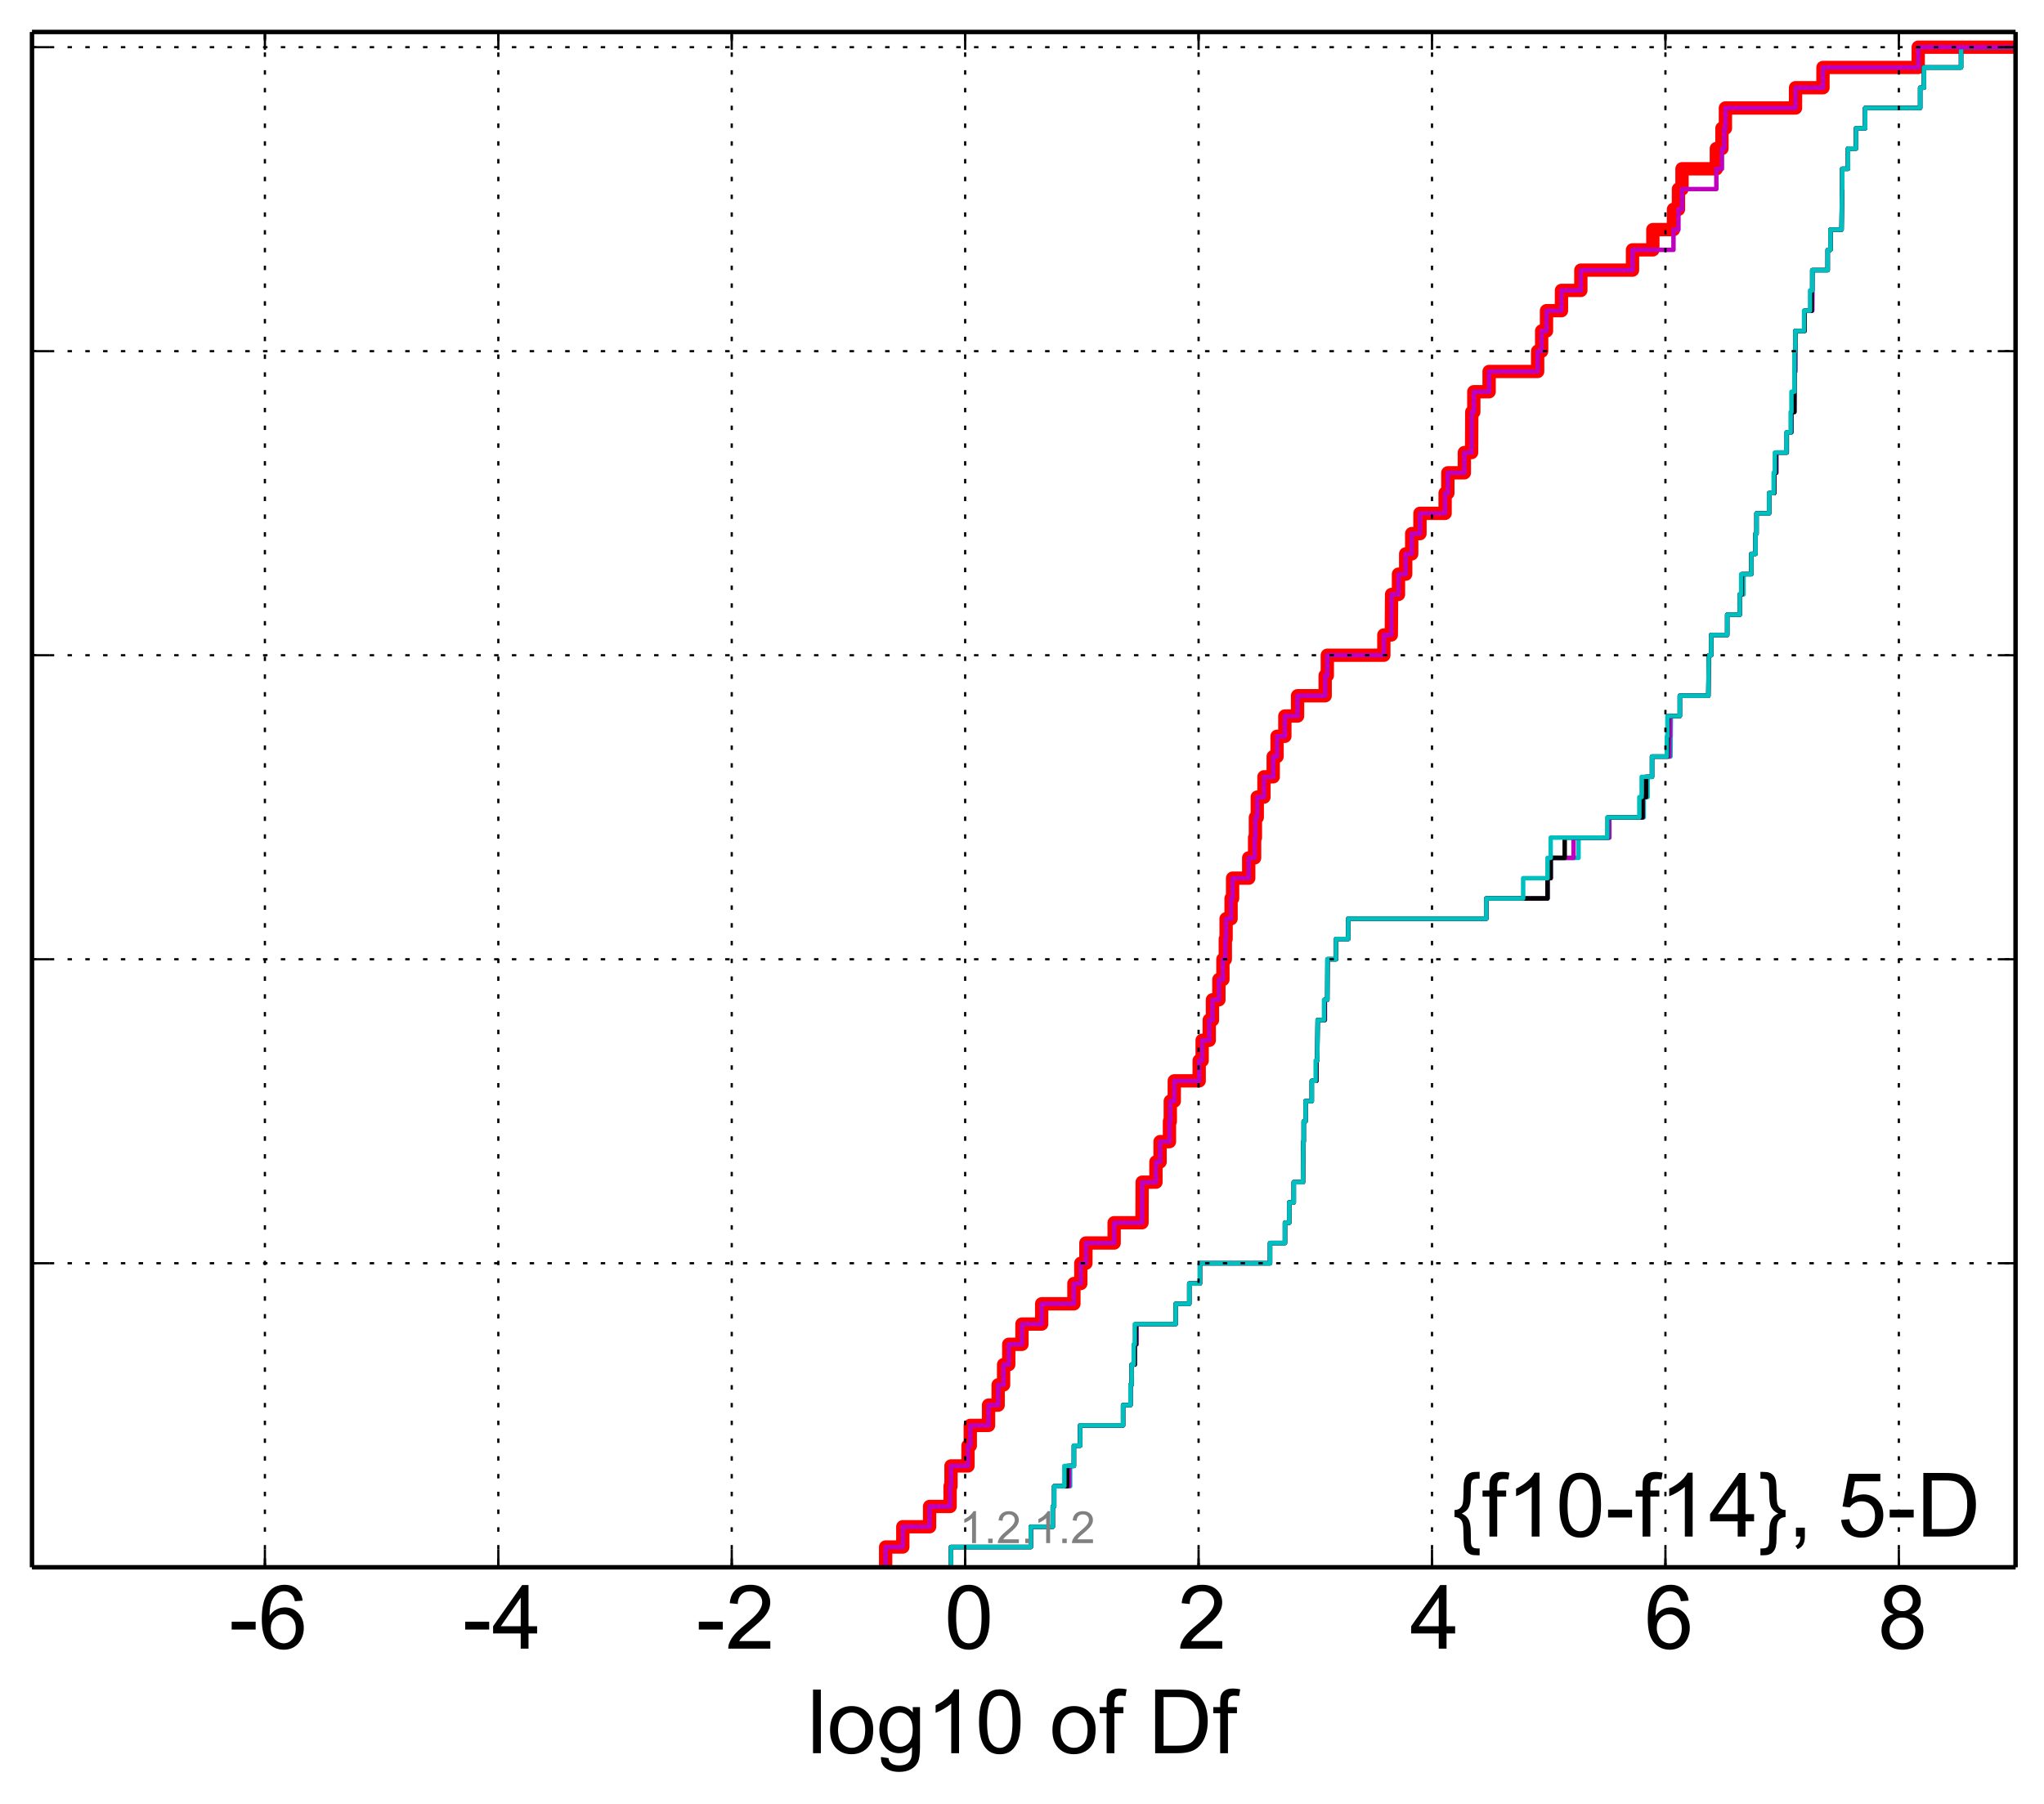 <?xml version="1.0" encoding="utf-8" standalone="no"?>
<!DOCTYPE svg PUBLIC "-//W3C//DTD SVG 1.1//EN"
  "http://www.w3.org/Graphics/SVG/1.1/DTD/svg11.dtd">
<!-- Created with matplotlib (http://matplotlib.org/) -->
<svg height="406pt" version="1.1" viewBox="0 0 460 406" width="460pt" xmlns="http://www.w3.org/2000/svg" xmlns:xlink="http://www.w3.org/1999/xlink">
 <defs>
  <style type="text/css">
*{stroke-linecap:butt;stroke-linejoin:round;}
  </style>
 </defs>
 <g id="figure_1">
  <g id="patch_1">
   <path d="
M0 406.059
L460.8 406.059
L460.8 0
L0 0
z
" style="fill:#ffffff;"/>
  </g>
  <g id="axes_1">
   <g id="patch_2">
    <path d="
M7.2 352.8
L453.6 352.8
L453.6 7.2
L7.2 7.2
z
" style="fill:#ffffff;"/>
   </g>
   <g id="line2d_1">
    <path clip-path="url(#p5bee155178)" d="
M199.311 352.8
L199.311 348.238
L203.177 348.238
L203.177 343.675
L209.205 343.675
L209.205 339.113
L213.819 339.113
L213.819 334.55
L214.023 334.55
L214.023 329.988
L217.845 329.988
L217.845 325.426
L218.362 325.426
L218.362 320.863
L222.47 320.863
L222.47 316.301
L224.633 316.301
L224.633 311.739
L225.859 311.739
L225.859 307.176
L227.018 307.176
L227.018 302.614
L229.99 302.614
L229.99 298.051
L234.428 298.051
L234.428 293.489
L241.682 293.489
L241.682 288.927
L243.233 288.927
L243.233 284.364
L244.383 284.364
L244.383 279.802
L250.737 279.802
L250.737 275.24
L257.009 275.24
L257.043 266.115
L260.144 266.115
L260.144 261.552
L261.074 261.552
L261.074 256.99
L263.187 256.99
L263.187 252.428
L263.373 252.428
L263.373 247.865
L264.271 247.865
L264.271 243.303
L269.875 243.303
L269.875 238.741
L270.542 238.741
L270.542 234.178
L272.138 234.178
L272.138 229.616
L272.862 229.616
L272.862 225.053
L274.312 225.053
L274.312 220.491
L275.215 220.491
L275.215 215.929
L275.757 215.929
L275.757 211.366
L275.932 211.366
L275.932 206.804
L277.05 206.804
L277.05 202.242
L277.393 202.242
L277.393 197.679
L281.021 197.679
L281.021 193.117
L282.347 193.117
L282.347 188.554
L282.528 188.554
L282.528 183.992
L282.946 183.992
L282.946 179.43
L284.452 179.43
L284.452 174.867
L286.532 174.867
L286.532 170.305
L287.402 170.305
L287.402 165.743
L289.155 165.743
L289.155 161.18
L292.015 161.18
L292.015 156.618
L298.227 156.618
L298.227 152.055
L298.71 152.055
L298.71 147.493
L311.432 147.493
L311.432 142.931
L313.113 142.931
L313.172 133.806
L314.727 133.806
L314.727 129.244
L316.348 129.244
L316.348 124.681
L317.703 124.681
L317.703 120.119
L319.563 120.119
L319.563 115.556
L325.221 115.556
L325.221 110.994
L325.837 110.994
L325.837 106.432
L329.55 106.432
L329.55 101.869
L331.181 101.869
L331.223 92.745
L331.678 92.745
L331.678 88.182
L335.121 88.182
L335.121 83.62
L346.046 83.62
L346.046 79.057
L346.949 79.057
L346.949 74.495
L348.039 74.495
L348.039 69.933
L351.406 69.933
L351.406 65.37
L355.768 65.37
L355.768 60.808
L367.397 60.808
L367.397 56.245
L371.973 56.245
L371.973 51.683
L376.615 51.683
L376.615 47.121
L377.734 47.121
L377.734 42.558
L378.534 42.558
L378.534 37.996
L386.265 37.996
L386.265 33.434
L387.521 33.434
L387.521 28.871
L388.304 28.871
L388.304 24.309
L404.081 24.309
L404.081 19.747
L410.259 19.747
L410.259 15.184
L431.695 15.184
L431.695 10.622
L431.695 10.622
L453.6 10.622
L453.6 10.622" style="fill:none;stroke:#ff0000;stroke-linecap:square;stroke-width:3.0;"/>
   </g>
   <g id="line2d_2">
    <path clip-path="url(#p5bee155178)" d="
M214.023 352.8
L214.023 348.238
L231.981 348.238
L231.981 343.675
L236.926 343.675
L236.926 339.113
L237.243 339.113
L237.243 334.55
L240.84 334.55
L240.84 329.988
L241.682 329.988
L241.682 325.426
L243.09 325.426
L243.09 320.863
L252.749 320.863
L252.749 316.301
L254.416 316.301
L254.416 311.739
L254.676 311.739
L254.676 307.176
L255.374 307.176
L255.374 302.614
L255.797 302.614
L255.797 298.051
L264.589 298.051
L264.589 293.489
L267.648 293.489
L267.648 288.927
L270.045 288.927
L270.045 284.364
L285.822 284.364
L285.822 279.802
L289.177 279.802
L289.177 275.24
L290.14 275.24
L290.14 270.677
L291.159 270.677
L291.159 266.115
L293.24 266.115
L293.306 256.99
L293.4 256.99
L293.4 252.428
L293.814 252.428
L293.814 247.865
L295.214 247.865
L295.214 243.303
L296.247 243.303
L296.247 238.741
L296.448 238.741
L296.543 229.616
L298.158 229.616
L298.158 225.053
L298.71 225.053
L298.759 215.929
L300.689 215.929
L300.689 211.366
L303.415 211.366
L303.415 206.804
L334.487 206.804
L334.487 202.242
L348.263 202.242
L348.263 197.679
L348.98 197.679
L348.98 193.117
L355.251 193.117
L355.251 188.554
L362.189 188.554
L362.189 183.992
L369.926 183.992
L369.926 179.43
L370.798 179.43
L370.798 174.867
L371.785 174.867
L371.785 170.305
L375.949 170.305
L376.043 161.18
L378.043 161.18
L378.043 156.618
L384.465 156.618
L384.561 147.493
L385.103 147.493
L385.103 142.931
L388.707 142.931
L388.707 138.368
L391.537 138.368
L391.537 133.806
L392.378 133.806
L392.378 129.244
L394.136 129.244
L394.136 124.681
L395.082 124.681
L395.082 120.119
L395.312 120.119
L395.312 115.556
L398.14 115.556
L398.14 110.994
L399.274 110.994
L399.274 106.432
L399.761 106.432
L399.761 101.869
L402.128 101.869
L402.128 97.307
L403.203 97.307
L403.203 92.745
L403.816 92.745
L403.831 83.62
L404.038 83.62
L404.134 74.495
L406.119 74.495
L406.119 69.933
L407.838 69.933
L407.919 60.808
L411.322 60.808
L411.322 56.245
L411.947 56.245
L411.947 51.683
L414.445 51.683
L414.545 42.558
L414.604 42.558
L414.604 37.996
L415.888 37.996
L415.888 33.434
L417.701 33.434
L417.701 28.871
L419.752 28.871
L419.752 24.309
L432.131 24.309
L432.131 19.747
L432.989 19.747
L432.989 15.184
L441.332 15.184
L441.332 10.622
L441.332 10.622
L453.6 10.622
L453.6 10.622" style="fill:none;stroke:#00bfbf;stroke-linecap:square;"/>
   </g>
   <g id="line2d_3">
    <path clip-path="url(#p5bee155178)" d="
M214.023 352.8
L214.023 348.238
L231.981 348.238
L231.981 343.675
L236.926 343.675
L236.926 339.113
L237.243 339.113
L237.243 334.55
L240.623 334.55
L240.623 329.988
L241.682 329.988
L241.682 325.426
L243.09 325.426
L243.09 320.863
L252.749 320.863
L252.749 316.301
L254.416 316.301
L254.416 311.739
L254.676 311.739
L254.676 307.176
L255.374 307.176
L255.374 302.614
L255.77 302.614
L255.77 298.051
L264.589 298.051
L264.589 293.489
L267.648 293.489
L267.648 288.927
L270.045 288.927
L270.045 284.364
L285.822 284.364
L285.822 279.802
L289.177 279.802
L289.177 275.24
L290.14 275.24
L290.14 270.677
L291.159 270.677
L291.159 266.115
L293.24 266.115
L293.306 256.99
L293.4 256.99
L293.4 252.428
L293.814 252.428
L293.814 247.865
L295.214 247.865
L295.214 243.303
L296.247 243.303
L296.247 238.741
L296.448 238.741
L296.543 229.616
L298.158 229.616
L298.158 225.053
L298.71 225.053
L298.759 215.929
L300.689 215.929
L300.689 211.366
L303.415 211.366
L303.415 206.804
L334.487 206.804
L334.487 202.242
L348.263 202.242
L348.263 197.679
L348.98 197.679
L348.98 193.117
L354.127 193.117
L354.127 188.554
L362.169 188.554
L362.169 183.992
L369.726 183.992
L369.726 179.43
L370.42 179.43
L370.42 174.867
L371.785 174.867
L371.785 170.305
L375.701 170.305
L375.701 165.743
L375.851 165.743
L375.851 161.18
L378.043 161.18
L378.043 156.618
L384.465 156.618
L384.561 147.493
L385.103 147.493
L385.103 142.931
L388.707 142.931
L388.707 138.368
L391.537 138.368
L391.537 133.806
L391.986 133.806
L391.986 129.244
L394.136 129.244
L394.136 124.681
L395.082 124.681
L395.082 120.119
L395.312 120.119
L395.312 115.556
L398.14 115.556
L398.14 110.994
L399.274 110.994
L399.274 106.432
L399.761 106.432
L399.761 101.869
L402.104 101.869
L402.104 97.307
L403.093 97.307
L403.093 92.745
L403.816 92.745
L403.831 83.62
L404.033 83.62
L404.038 74.495
L406.119 74.495
L406.119 69.933
L407.838 69.933
L407.87 60.808
L411.322 60.808
L411.322 56.245
L411.947 56.245
L411.947 51.683
L414.445 51.683
L414.545 42.558
L414.604 42.558
L414.604 37.996
L415.888 37.996
L415.888 33.434
L417.701 33.434
L417.701 28.871
L419.752 28.871
L419.752 24.309
L432.131 24.309
L432.131 19.747
L432.989 19.747
L432.989 15.184
L441.332 15.184
L441.332 10.622
L441.332 10.622
L453.6 10.622
L453.6 10.622" style="fill:none;stroke:#bf00bf;stroke-linecap:square;"/>
   </g>
   <g id="line2d_4">
    <path clip-path="url(#p5bee155178)" d="
M214.023 352.8
L214.023 348.238
L231.981 348.238
L231.981 343.675
L236.926 343.675
L236.926 339.113
L237.243 339.113
L237.243 334.55
L240.196 334.55
L240.196 329.988
L241.682 329.988
L241.682 325.426
L243.09 325.426
L243.09 320.863
L252.749 320.863
L252.749 316.301
L254.416 316.301
L254.416 311.739
L254.676 311.739
L254.676 307.176
L255.374 307.176
L255.374 302.614
L255.638 302.614
L255.638 298.051
L264.589 298.051
L264.589 293.489
L267.648 293.489
L267.648 288.927
L270.045 288.927
L270.045 284.364
L285.822 284.364
L285.822 279.802
L289.177 279.802
L289.177 275.24
L290.14 275.24
L290.14 270.677
L291.159 270.677
L291.159 266.115
L293.24 266.115
L293.306 256.99
L293.4 256.99
L293.4 252.428
L293.814 252.428
L293.814 247.865
L295.214 247.865
L295.214 243.303
L296.245 243.303
L296.245 238.741
L296.448 238.741
L296.543 229.616
L298.078 229.616
L298.078 225.053
L298.71 225.053
L298.759 215.929
L300.685 215.929
L300.685 211.366
L303.415 211.366
L303.415 206.804
L334.487 206.804
L334.487 202.242
L348.263 202.242
L348.263 197.679
L348.98 197.679
L348.98 193.117
L352.134 193.117
L352.134 188.554
L361.802 188.554
L361.802 183.992
L369.65 183.992
L369.65 179.43
L370.42 179.43
L370.42 174.867
L371.785 174.867
L371.785 170.305
L375.246 170.305
L375.354 161.18
L378.043 161.18
L378.043 156.618
L384.465 156.618
L384.561 147.493
L385.103 147.493
L385.103 142.931
L388.707 142.931
L388.707 138.368
L391.537 138.368
L391.537 133.806
L391.986 133.806
L391.986 129.244
L394.136 129.244
L394.136 124.681
L395.082 124.681
L395.082 120.119
L395.312 120.119
L395.312 115.556
L398.14 115.556
L398.14 110.994
L399.274 110.994
L399.274 106.432
L399.65 106.432
L399.65 101.869
L402.101 101.869
L402.101 97.307
L403.093 97.307
L403.093 92.745
L403.816 92.745
L403.875 79.057
L404.038 79.057
L404.038 74.495
L406.119 74.495
L406.119 69.933
L407.678 69.933
L407.678 65.37
L407.838 65.37
L407.838 60.808
L411.322 60.808
L411.322 56.245
L411.947 56.245
L411.947 51.683
L414.445 51.683
L414.545 42.558
L414.604 42.558
L414.604 37.996
L415.888 37.996
L415.888 33.434
L417.701 33.434
L417.701 28.871
L419.752 28.871
L419.752 24.309
L432.131 24.309
L432.131 19.747
L432.989 19.747
L432.989 15.184
L441.332 15.184
L441.332 10.622
L441.332 10.622
L453.6 10.622
L453.6 10.622" style="fill:none;stroke:#000000;stroke-linecap:square;"/>
   </g>
   <g id="line2d_5">
    <path clip-path="url(#p5bee155178)" d="
M214.023 352.8
L214.023 348.238
L231.981 348.238
L231.981 343.675
L236.926 343.675
L236.926 339.113
L237.243 339.113
L237.243 334.55
L239.534 334.55
L239.534 329.988
L241.682 329.988
L241.682 325.426
L243.09 325.426
L243.09 320.863
L252.749 320.863
L252.749 316.301
L254.416 316.301
L254.416 311.739
L254.676 311.739
L254.676 307.176
L255.131 307.176
L255.131 302.614
L255.374 302.614
L255.374 298.051
L264.589 298.051
L264.589 293.489
L267.648 293.489
L267.648 288.927
L270.045 288.927
L270.045 284.364
L285.822 284.364
L285.822 279.802
L289.177 279.802
L289.177 275.24
L290.14 275.24
L290.14 270.677
L291.159 270.677
L291.159 266.115
L293.24 266.115
L293.306 256.99
L293.4 256.99
L293.4 252.428
L293.814 252.428
L293.814 247.865
L295.214 247.865
L295.214 243.303
L296.087 243.303
L296.087 238.741
L296.448 238.741
L296.543 229.616
L297.964 229.616
L297.964 225.053
L298.71 225.053
L298.714 215.929
L300.655 215.929
L300.655 211.366
L303.415 211.366
L303.415 206.804
L334.487 206.804
L334.487 202.242
L342.788 202.242
L342.788 197.679
L348.263 197.679
L348.263 193.117
L348.98 193.117
L348.98 188.554
L361.739 188.554
L361.739 183.992
L368.929 183.992
L368.929 179.43
L369.454 179.43
L369.454 174.867
L371.785 174.867
L371.785 170.305
L375.118 170.305
L375.118 165.743
L375.246 165.743
L375.246 161.18
L378.043 161.18
L378.043 156.618
L384.465 156.618
L384.561 147.493
L385.103 147.493
L385.103 142.931
L388.707 142.931
L388.707 138.368
L391.537 138.368
L391.537 133.806
L391.841 133.806
L391.841 129.244
L394.136 129.244
L394.136 124.681
L395.082 124.681
L395.082 120.119
L395.312 120.119
L395.312 115.556
L398.14 115.556
L398.14 110.994
L399.154 110.994
L399.154 106.432
L399.42 106.432
L399.42 101.869
L402.05 101.869
L402.05 97.307
L402.984 97.307
L402.984 92.745
L403.161 92.745
L403.161 88.182
L403.816 88.182
L403.831 79.057
L404.038 79.057
L404.038 74.495
L405.999 74.495
L405.999 69.933
L407.35 69.933
L407.35 65.37
L407.838 65.37
L407.838 60.808
L411.322 60.808
L411.322 56.245
L411.947 56.245
L411.947 51.683
L414.445 51.683
L414.545 42.558
L414.604 42.558
L414.604 37.996
L415.888 37.996
L415.888 33.434
L417.701 33.434
L417.701 28.871
L419.752 28.871
L419.752 24.309
L432.131 24.309
L432.131 19.747
L432.989 19.747
L432.989 15.184
L441.332 15.184
L441.332 10.622
L441.332 10.622
L453.6 10.622
L453.6 10.622" style="fill:none;stroke:#00bfbf;stroke-linecap:square;"/>
   </g>
   <g id="line2d_6">
    <path clip-path="url(#p5bee155178)" d="
M199.311 352.8
L199.311 348.238
L203.177 348.238
L203.177 343.675
L209.205 343.675
L209.205 339.113
L213.819 339.113
L213.819 334.55
L214.023 334.55
L214.023 329.988
L217.845 329.988
L217.845 325.426
L218.362 325.426
L218.362 320.863
L222.47 320.863
L222.47 316.301
L224.633 316.301
L224.633 311.739
L225.859 311.739
L225.859 307.176
L227.018 307.176
L227.018 302.614
L229.99 302.614
L229.99 298.051
L234.428 298.051
L234.428 293.489
L241.682 293.489
L241.682 288.927
L243.233 288.927
L243.233 284.364
L244.383 284.364
L244.383 279.802
L250.737 279.802
L250.737 275.24
L257.009 275.24
L257.043 266.115
L260.144 266.115
L260.144 261.552
L261.074 261.552
L261.074 256.99
L263.187 256.99
L263.187 252.428
L263.373 252.428
L263.373 247.865
L264.271 247.865
L264.271 243.303
L269.875 243.303
L269.875 238.741
L270.542 238.741
L270.542 234.178
L272.138 234.178
L272.138 229.616
L272.862 229.616
L272.862 225.053
L274.312 225.053
L274.312 220.491
L275.215 220.491
L275.215 215.929
L275.757 215.929
L275.757 211.366
L275.932 211.366
L275.932 206.804
L277.05 206.804
L277.05 202.242
L277.393 202.242
L277.393 197.679
L281.021 197.679
L281.021 193.117
L282.347 193.117
L282.347 188.554
L282.528 188.554
L282.528 183.992
L282.946 183.992
L282.946 179.43
L284.452 179.43
L284.452 174.867
L286.532 174.867
L286.532 170.305
L287.402 170.305
L287.402 165.743
L289.155 165.743
L289.155 161.18
L292.015 161.18
L292.015 156.618
L298.227 156.618
L298.227 152.055
L298.71 152.055
L298.71 147.493
L311.432 147.493
L311.432 142.931
L313.113 142.931
L313.172 133.806
L314.727 133.806
L314.727 129.244
L316.348 129.244
L316.348 124.681
L317.703 124.681
L317.703 120.119
L319.563 120.119
L319.563 115.556
L325.221 115.556
L325.221 110.994
L325.837 110.994
L325.837 106.432
L329.55 106.432
L329.55 101.869
L331.181 101.869
L331.223 92.745
L331.678 92.745
L331.678 88.182
L335.121 88.182
L335.121 83.62
L346.046 83.62
L346.046 79.057
L346.949 79.057
L346.949 74.495
L348.039 74.495
L348.039 69.933
L351.406 69.933
L351.406 65.37
L355.768 65.37
L355.768 60.808
L367.397 60.808
L367.397 56.245
L376.615 56.245
L376.615 51.683
L377.734 51.683
L377.734 47.121
L378.534 47.121
L378.534 42.558
L386.265 42.558
L386.265 37.996
L387.521 37.996
L387.521 33.434
L388.037 33.434
L388.037 28.871
L388.304 28.871
L388.304 24.309
L404.081 24.309
L404.081 19.747
L410.259 19.747
L410.259 15.184
L431.695 15.184
L431.695 10.622
L431.695 10.622
L453.6 10.622
L453.6 10.622" style="fill:none;stroke:#bf00bf;stroke-linecap:square;"/>
   </g>
   <g id="matplotlib.axis_1">
    <g id="xtick_1"/>
    <g id="xtick_2">
     <g id="line2d_7">
      <path clip-path="url(#p5bee155178)" d="
M59.617 352.8
L59.617 7.2" style="fill:none;stroke:#000000;stroke-dasharray:1,3;stroke-dashoffset:0.0;stroke-width:0.5;"/>
     </g>
     <g id="line2d_8">
      <defs>
       <path d="
M0 0
L0 -4" id="m93b0483c22" style="stroke:#000000;stroke-width:0.5;"/>
      </defs>
      <g>
       <use style="stroke:#000000;stroke-width:0.5;" x="59.617" xlink:href="#m93b0483c22" y="352.8"/>
      </g>
     </g>
     <g id="line2d_9">
      <defs>
       <path d="
M0 0
L0 4" id="m741efc42ff" style="stroke:#000000;stroke-width:0.5;"/>
      </defs>
      <g>
       <use style="stroke:#000000;stroke-width:0.5;" x="59.617" xlink:href="#m741efc42ff" y="7.2"/>
      </g>
     </g>
     <g id="text_1">
      <!-- -6 -->
      <defs>
       <path d="
M3.172 21.484
L3.172 30.328
L30.172 30.328
L30.172 21.484
z
" id="ArialMT-2d"/>
       <path d="
M49.75 54.047
L41.016 53.375
Q39.844 58.547 37.703 60.891
Q34.125 64.656 28.906 64.656
Q24.703 64.656 21.531 62.312
Q17.391 59.281 14.984 53.469
Q12.594 47.656 12.5 36.922
Q15.672 41.75 20.266 44.094
Q24.859 46.438 29.891 46.438
Q38.672 46.438 44.844 39.969
Q51.031 33.5 51.031 23.25
Q51.031 16.5 48.125 10.719
Q45.219 4.938 40.141 1.859
Q35.062 -1.219 28.609 -1.219
Q17.625 -1.219 10.688 6.859
Q3.766 14.938 3.766 33.5
Q3.766 54.25 11.422 63.672
Q18.109 71.875 29.438 71.875
Q37.891 71.875 43.281 67.141
Q48.688 62.406 49.75 54.047
M13.875 23.188
Q13.875 18.656 15.797 14.5
Q17.719 10.359 21.188 8.172
Q24.656 6 28.469 6
Q34.031 6 38.031 10.484
Q42.047 14.984 42.047 22.703
Q42.047 30.125 38.078 34.391
Q34.125 38.672 28.125 38.672
Q22.172 38.672 18.016 34.391
Q13.875 30.125 13.875 23.188" id="ArialMT-36"/>
      </defs>
      <g transform="translate(51.502 371.116)scale(0.2 -0.2)">
       <use xlink:href="#ArialMT-2d"/>
       <use x="33.301" xlink:href="#ArialMT-36"/>
      </g>
     </g>
    </g>
    <g id="xtick_3">
     <g id="line2d_10">
      <path clip-path="url(#p5bee155178)" d="
M112.148 352.8
L112.148 7.2" style="fill:none;stroke:#000000;stroke-dasharray:1,3;stroke-dashoffset:0.0;stroke-width:0.5;"/>
     </g>
     <g id="line2d_11">
      <g>
       <use style="stroke:#000000;stroke-width:0.5;" x="112.148" xlink:href="#m93b0483c22" y="352.8"/>
      </g>
     </g>
     <g id="line2d_12">
      <g>
       <use style="stroke:#000000;stroke-width:0.5;" x="112.148" xlink:href="#m741efc42ff" y="7.2"/>
      </g>
     </g>
     <g id="text_2">
      <!-- -4 -->
      <defs>
       <path d="
M32.328 0
L32.328 17.141
L1.266 17.141
L1.266 25.203
L33.938 71.578
L41.109 71.578
L41.109 25.203
L50.781 25.203
L50.781 17.141
L41.109 17.141
L41.109 0
z

M32.328 25.203
L32.328 57.469
L9.906 25.203
z
" id="ArialMT-34"/>
      </defs>
      <g transform="translate(104.058 371.116)scale(0.2 -0.2)">
       <use xlink:href="#ArialMT-2d"/>
       <use x="33.301" xlink:href="#ArialMT-34"/>
      </g>
     </g>
    </g>
    <g id="xtick_4">
     <g id="line2d_13">
      <path clip-path="url(#p5bee155178)" d="
M164.679 352.8
L164.679 7.2" style="fill:none;stroke:#000000;stroke-dasharray:1,3;stroke-dashoffset:0.0;stroke-width:0.5;"/>
     </g>
     <g id="line2d_14">
      <g>
       <use style="stroke:#000000;stroke-width:0.5;" x="164.679" xlink:href="#m93b0483c22" y="352.8"/>
      </g>
     </g>
     <g id="line2d_15">
      <g>
       <use style="stroke:#000000;stroke-width:0.5;" x="164.679" xlink:href="#m741efc42ff" y="7.2"/>
      </g>
     </g>
     <g id="text_3">
      <!-- -2 -->
      <defs>
       <path d="
M50.344 8.453
L50.344 0
L3.031 0
Q2.938 3.172 4.047 6.109
Q5.859 10.938 9.828 15.625
Q13.812 20.312 21.344 26.469
Q33.016 36.031 37.109 41.625
Q41.219 47.219 41.219 52.203
Q41.219 57.422 37.469 61
Q33.734 64.594 27.734 64.594
Q21.391 64.594 17.578 60.781
Q13.766 56.984 13.719 50.25
L4.688 51.172
Q5.609 61.281 11.656 66.578
Q17.719 71.875 27.938 71.875
Q38.234 71.875 44.234 66.156
Q50.25 60.453 50.25 52
Q50.25 47.703 48.484 43.547
Q46.734 39.406 42.656 34.812
Q38.578 30.219 29.109 22.219
Q21.188 15.578 18.938 13.203
Q16.703 10.844 15.234 8.453
z
" id="ArialMT-32"/>
      </defs>
      <g transform="translate(156.633 371.116)scale(0.2 -0.2)">
       <use xlink:href="#ArialMT-2d"/>
       <use x="33.301" xlink:href="#ArialMT-32"/>
      </g>
     </g>
    </g>
    <g id="xtick_5">
     <g id="line2d_16">
      <path clip-path="url(#p5bee155178)" d="
M217.21 352.8
L217.21 7.2" style="fill:none;stroke:#000000;stroke-dasharray:1,3;stroke-dashoffset:0.0;stroke-width:0.5;"/>
     </g>
     <g id="line2d_17">
      <g>
       <use style="stroke:#000000;stroke-width:0.5;" x="217.21" xlink:href="#m93b0483c22" y="352.8"/>
      </g>
     </g>
     <g id="line2d_18">
      <g>
       <use style="stroke:#000000;stroke-width:0.5;" x="217.21" xlink:href="#m741efc42ff" y="7.2"/>
      </g>
     </g>
     <g id="text_4">
      <!-- 0 -->
      <defs>
       <path d="
M4.156 35.297
Q4.156 48 6.766 55.734
Q9.375 63.484 14.516 67.672
Q19.672 71.875 27.484 71.875
Q33.25 71.875 37.594 69.547
Q41.938 67.234 44.766 62.859
Q47.609 58.5 49.219 52.219
Q50.828 45.953 50.828 35.297
Q50.828 22.703 48.234 14.969
Q45.656 7.234 40.5 3
Q35.359 -1.219 27.484 -1.219
Q17.141 -1.219 11.234 6.203
Q4.156 15.141 4.156 35.297
M13.188 35.297
Q13.188 17.672 17.312 11.828
Q21.438 6 27.484 6
Q33.547 6 37.672 11.859
Q41.797 17.719 41.797 35.297
Q41.797 52.984 37.672 58.781
Q33.547 64.594 27.391 64.594
Q21.344 64.594 17.719 59.469
Q13.188 52.938 13.188 35.297" id="ArialMT-30"/>
      </defs>
      <g transform="translate(212.543 371.116)scale(0.2 -0.2)">
       <use xlink:href="#ArialMT-30"/>
      </g>
     </g>
    </g>
    <g id="xtick_6">
     <g id="line2d_19">
      <path clip-path="url(#p5bee155178)" d="
M269.741 352.8
L269.741 7.2" style="fill:none;stroke:#000000;stroke-dasharray:1,3;stroke-dashoffset:0.0;stroke-width:0.5;"/>
     </g>
     <g id="line2d_20">
      <g>
       <use style="stroke:#000000;stroke-width:0.5;" x="269.741" xlink:href="#m93b0483c22" y="352.8"/>
      </g>
     </g>
     <g id="line2d_21">
      <g>
       <use style="stroke:#000000;stroke-width:0.5;" x="269.741" xlink:href="#m741efc42ff" y="7.2"/>
      </g>
     </g>
     <g id="text_5">
      <!-- 2 -->
      <g transform="translate(265.001 371.116)scale(0.2 -0.2)">
       <use xlink:href="#ArialMT-32"/>
      </g>
     </g>
    </g>
    <g id="xtick_7">
     <g id="line2d_22">
      <path clip-path="url(#p5bee155178)" d="
M322.272 352.8
L322.272 7.2" style="fill:none;stroke:#000000;stroke-dasharray:1,3;stroke-dashoffset:0.0;stroke-width:0.5;"/>
     </g>
     <g id="line2d_23">
      <g>
       <use style="stroke:#000000;stroke-width:0.5;" x="322.272" xlink:href="#m93b0483c22" y="352.8"/>
      </g>
     </g>
     <g id="line2d_24">
      <g>
       <use style="stroke:#000000;stroke-width:0.5;" x="322.272" xlink:href="#m741efc42ff" y="7.2"/>
      </g>
     </g>
     <g id="text_6">
      <!-- 4 -->
      <g transform="translate(317.321 371.116)scale(0.2 -0.2)">
       <use xlink:href="#ArialMT-34"/>
      </g>
     </g>
    </g>
    <g id="xtick_8">
     <g id="line2d_25">
      <path clip-path="url(#p5bee155178)" d="
M374.803 352.8
L374.803 7.2" style="fill:none;stroke:#000000;stroke-dasharray:1,3;stroke-dashoffset:0.0;stroke-width:0.5;"/>
     </g>
     <g id="line2d_26">
      <g>
       <use style="stroke:#000000;stroke-width:0.5;" x="374.803" xlink:href="#m93b0483c22" y="352.8"/>
      </g>
     </g>
     <g id="line2d_27">
      <g>
       <use style="stroke:#000000;stroke-width:0.5;" x="374.803" xlink:href="#m741efc42ff" y="7.2"/>
      </g>
     </g>
     <g id="text_7">
      <!-- 6 -->
      <g transform="translate(370.077 371.116)scale(0.2 -0.2)">
       <use xlink:href="#ArialMT-36"/>
      </g>
     </g>
    </g>
    <g id="xtick_9">
     <g id="line2d_28">
      <path clip-path="url(#p5bee155178)" d="
M427.334 352.8
L427.334 7.2" style="fill:none;stroke:#000000;stroke-dasharray:1,3;stroke-dashoffset:0.0;stroke-width:0.5;"/>
     </g>
     <g id="line2d_29">
      <g>
       <use style="stroke:#000000;stroke-width:0.5;" x="427.334" xlink:href="#m93b0483c22" y="352.8"/>
      </g>
     </g>
     <g id="line2d_30">
      <g>
       <use style="stroke:#000000;stroke-width:0.5;" x="427.334" xlink:href="#m741efc42ff" y="7.2"/>
      </g>
     </g>
     <g id="text_8">
      <!-- 8 -->
      <defs>
       <path d="
M17.672 38.812
Q12.203 40.828 9.562 44.531
Q6.938 48.25 6.938 53.422
Q6.938 61.234 12.547 66.547
Q18.172 71.875 27.484 71.875
Q36.859 71.875 42.578 66.422
Q48.297 60.984 48.297 53.172
Q48.297 48.188 45.672 44.5
Q43.062 40.828 37.75 38.812
Q44.344 36.672 47.781 31.875
Q51.219 27.094 51.219 20.453
Q51.219 11.281 44.719 5.031
Q38.234 -1.219 27.641 -1.219
Q17.047 -1.219 10.547 5.047
Q4.047 11.328 4.047 20.703
Q4.047 27.688 7.594 32.391
Q11.141 37.109 17.672 38.812
M15.922 53.719
Q15.922 48.641 19.188 45.406
Q22.469 42.188 27.688 42.188
Q32.766 42.188 36.016 45.375
Q39.266 48.578 39.266 53.219
Q39.266 58.062 35.906 61.359
Q32.562 64.656 27.594 64.656
Q22.562 64.656 19.234 61.422
Q15.922 58.203 15.922 53.719
M13.094 20.656
Q13.094 16.891 14.875 13.375
Q16.656 9.859 20.172 7.922
Q23.688 6 27.734 6
Q34.031 6 38.125 10.047
Q42.234 14.109 42.234 20.359
Q42.234 26.703 38.016 30.859
Q33.797 35.016 27.438 35.016
Q21.234 35.016 17.156 30.906
Q13.094 26.812 13.094 20.656" id="ArialMT-38"/>
      </defs>
      <g transform="translate(422.617 371.116)scale(0.2 -0.2)">
       <use xlink:href="#ArialMT-38"/>
      </g>
     </g>
    </g>
    <g id="xtick_10"/>
    <g id="xtick_11">
     <g id="line2d_31">
      <defs>
       <path d="
M0 0
L0 -2" id="m177f7580d0" style="stroke:#000000;stroke-width:0.5;"/>
      </defs>
      <g>
       <use style="stroke:#000000;stroke-width:0.5;" x="59.617" xlink:href="#m177f7580d0" y="352.8"/>
      </g>
     </g>
     <g id="line2d_32">
      <defs>
       <path d="
M0 0
L0 2" id="m5284c7e2a0" style="stroke:#000000;stroke-width:0.5;"/>
      </defs>
      <g>
       <use style="stroke:#000000;stroke-width:0.5;" x="59.617" xlink:href="#m5284c7e2a0" y="7.2"/>
      </g>
     </g>
    </g>
    <g id="xtick_12">
     <g id="line2d_33">
      <g>
       <use style="stroke:#000000;stroke-width:0.5;" x="112.148" xlink:href="#m177f7580d0" y="352.8"/>
      </g>
     </g>
     <g id="line2d_34">
      <g>
       <use style="stroke:#000000;stroke-width:0.5;" x="112.148" xlink:href="#m5284c7e2a0" y="7.2"/>
      </g>
     </g>
    </g>
    <g id="xtick_13">
     <g id="line2d_35">
      <g>
       <use style="stroke:#000000;stroke-width:0.5;" x="164.679" xlink:href="#m177f7580d0" y="352.8"/>
      </g>
     </g>
     <g id="line2d_36">
      <g>
       <use style="stroke:#000000;stroke-width:0.5;" x="164.679" xlink:href="#m5284c7e2a0" y="7.2"/>
      </g>
     </g>
    </g>
    <g id="xtick_14">
     <g id="line2d_37">
      <g>
       <use style="stroke:#000000;stroke-width:0.5;" x="217.21" xlink:href="#m177f7580d0" y="352.8"/>
      </g>
     </g>
     <g id="line2d_38">
      <g>
       <use style="stroke:#000000;stroke-width:0.5;" x="217.21" xlink:href="#m5284c7e2a0" y="7.2"/>
      </g>
     </g>
    </g>
    <g id="xtick_15">
     <g id="line2d_39">
      <g>
       <use style="stroke:#000000;stroke-width:0.5;" x="269.741" xlink:href="#m177f7580d0" y="352.8"/>
      </g>
     </g>
     <g id="line2d_40">
      <g>
       <use style="stroke:#000000;stroke-width:0.5;" x="269.741" xlink:href="#m5284c7e2a0" y="7.2"/>
      </g>
     </g>
    </g>
    <g id="xtick_16">
     <g id="line2d_41">
      <g>
       <use style="stroke:#000000;stroke-width:0.5;" x="322.272" xlink:href="#m177f7580d0" y="352.8"/>
      </g>
     </g>
     <g id="line2d_42">
      <g>
       <use style="stroke:#000000;stroke-width:0.5;" x="322.272" xlink:href="#m5284c7e2a0" y="7.2"/>
      </g>
     </g>
    </g>
    <g id="xtick_17">
     <g id="line2d_43">
      <g>
       <use style="stroke:#000000;stroke-width:0.5;" x="374.803" xlink:href="#m177f7580d0" y="352.8"/>
      </g>
     </g>
     <g id="line2d_44">
      <g>
       <use style="stroke:#000000;stroke-width:0.5;" x="374.803" xlink:href="#m5284c7e2a0" y="7.2"/>
      </g>
     </g>
    </g>
    <g id="xtick_18">
     <g id="line2d_45">
      <g>
       <use style="stroke:#000000;stroke-width:0.5;" x="427.334" xlink:href="#m177f7580d0" y="352.8"/>
      </g>
     </g>
     <g id="line2d_46">
      <g>
       <use style="stroke:#000000;stroke-width:0.5;" x="427.334" xlink:href="#m5284c7e2a0" y="7.2"/>
      </g>
     </g>
    </g>
    <g id="text_9">
     <!-- log10 of Df -->
     <defs>
      <path d="
M4.984 -4.297
L13.531 -5.562
Q14.062 -9.516 16.5 -11.328
Q19.781 -13.766 25.438 -13.766
Q31.547 -13.766 34.859 -11.328
Q38.188 -8.891 39.359 -4.5
Q40.047 -1.812 39.984 6.781
Q34.234 0 25.641 0
Q14.938 0 9.078 7.719
Q3.219 15.438 3.219 26.219
Q3.219 33.641 5.906 39.906
Q8.594 46.188 13.688 49.609
Q18.797 53.031 25.688 53.031
Q34.859 53.031 40.828 45.609
L40.828 51.859
L48.922 51.859
L48.922 7.031
Q48.922 -5.078 46.453 -10.125
Q44 -15.188 38.641 -18.109
Q33.297 -21.047 25.484 -21.047
Q16.219 -21.047 10.5 -16.875
Q4.781 -12.703 4.984 -4.297
M12.25 26.859
Q12.25 16.656 16.297 11.969
Q20.359 7.281 26.469 7.281
Q32.516 7.281 36.609 11.938
Q40.719 16.609 40.719 26.562
Q40.719 36.078 36.5 40.906
Q32.281 45.75 26.312 45.75
Q20.453 45.75 16.344 40.984
Q12.25 36.234 12.25 26.859" id="ArialMT-67"/>
      <path d="
M8.688 0
L8.688 45.016
L0.922 45.016
L0.922 51.859
L8.688 51.859
L8.688 57.375
Q8.688 62.594 9.625 65.141
Q10.891 68.562 14.078 70.672
Q17.281 72.797 23.047 72.797
Q26.766 72.797 31.25 71.922
L29.938 64.266
Q27.203 64.75 24.75 64.75
Q20.75 64.75 19.094 63.031
Q17.438 61.328 17.438 56.641
L17.438 51.859
L27.547 51.859
L27.547 45.016
L17.438 45.016
L17.438 0
z
" id="ArialMT-66"/>
      <path d="
M7.719 0
L7.719 71.578
L32.375 71.578
Q40.719 71.578 45.125 70.562
Q51.266 69.141 55.609 65.438
Q61.281 60.641 64.078 53.188
Q66.891 45.75 66.891 36.188
Q66.891 28.031 64.984 21.734
Q63.094 15.438 60.109 11.297
Q57.125 7.172 53.578 4.797
Q50.047 2.438 45.047 1.219
Q40.047 0 33.547 0
z

M17.188 8.453
L32.469 8.453
Q39.547 8.453 43.578 9.766
Q47.609 11.078 50 13.484
Q53.375 16.844 55.25 22.531
Q57.125 28.219 57.125 36.328
Q57.125 47.562 53.438 53.594
Q49.75 59.625 44.484 61.672
Q40.672 63.141 32.234 63.141
L17.188 63.141
z
" id="ArialMT-44"/>
      <path d="
M6.391 0
L6.391 71.578
L15.188 71.578
L15.188 0
z
" id="ArialMT-6c"/>
      <path d="
M3.328 25.922
Q3.328 40.328 11.328 47.266
Q18.016 53.031 27.641 53.031
Q38.328 53.031 45.109 46.016
Q51.906 39.016 51.906 26.656
Q51.906 16.656 48.906 10.906
Q45.906 5.172 40.156 2
Q34.422 -1.172 27.641 -1.172
Q16.75 -1.172 10.031 5.812
Q3.328 12.797 3.328 25.922
M12.359 25.922
Q12.359 15.969 16.703 11.016
Q21.047 6.062 27.641 6.062
Q34.188 6.062 38.531 11.031
Q42.875 16.016 42.875 26.219
Q42.875 35.844 38.5 40.797
Q34.125 45.75 27.641 45.75
Q21.047 45.75 16.703 40.812
Q12.359 35.891 12.359 25.922" id="ArialMT-6f"/>
      <path d="
M37.25 0
L28.469 0
L28.469 56
Q25.297 52.984 20.141 49.953
Q14.984 46.922 10.891 45.406
L10.891 53.906
Q18.266 57.375 23.781 62.297
Q29.297 67.234 31.594 71.875
L37.25 71.875
z
" id="ArialMT-31"/>
      <path id="ArialMT-20"/>
     </defs>
     <g transform="translate(181.692 394.65)scale(0.2 -0.2)">
      <use xlink:href="#ArialMT-6c"/>
      <use x="22.217" xlink:href="#ArialMT-6f"/>
      <use x="77.832" xlink:href="#ArialMT-67"/>
      <use x="133.447" xlink:href="#ArialMT-31"/>
      <use x="189.062" xlink:href="#ArialMT-30"/>
      <use x="244.678" xlink:href="#ArialMT-20"/>
      <use x="272.461" xlink:href="#ArialMT-6f"/>
      <use x="328.076" xlink:href="#ArialMT-66"/>
      <use x="355.859" xlink:href="#ArialMT-20"/>
      <use x="383.643" xlink:href="#ArialMT-44"/>
      <use x="455.859" xlink:href="#ArialMT-66"/>
     </g>
    </g>
   </g>
   <g id="matplotlib.axis_2">
    <g id="ytick_1">
     <g id="line2d_47">
      <path clip-path="url(#p5bee155178)" d="
M7.2 352.8
L453.6 352.8" style="fill:none;stroke:#000000;stroke-dasharray:1,3;stroke-dashoffset:0.0;stroke-width:0.5;"/>
     </g>
     <g id="line2d_48">
      <defs>
       <path d="
M0 0
L4 0" id="m728421d6d4" style="stroke:#000000;stroke-width:0.5;"/>
      </defs>
      <g>
       <use style="stroke:#000000;stroke-width:0.5;" x="7.2" xlink:href="#m728421d6d4" y="352.8"/>
      </g>
     </g>
     <g id="line2d_49">
      <defs>
       <path d="
M0 0
L-4 0" id="mcb0005524f" style="stroke:#000000;stroke-width:0.5;"/>
      </defs>
      <g>
       <use style="stroke:#000000;stroke-width:0.5;" x="453.6" xlink:href="#mcb0005524f" y="352.8"/>
      </g>
     </g>
    </g>
    <g id="ytick_2">
     <g id="line2d_50">
      <path clip-path="url(#p5bee155178)" d="
M7.2 284.364
L453.6 284.364" style="fill:none;stroke:#000000;stroke-dasharray:1,3;stroke-dashoffset:0.0;stroke-width:0.5;"/>
     </g>
     <g id="line2d_51">
      <g>
       <use style="stroke:#000000;stroke-width:0.5;" x="7.2" xlink:href="#m728421d6d4" y="284.364"/>
      </g>
     </g>
     <g id="line2d_52">
      <g>
       <use style="stroke:#000000;stroke-width:0.5;" x="453.6" xlink:href="#mcb0005524f" y="284.364"/>
      </g>
     </g>
    </g>
    <g id="ytick_3">
     <g id="line2d_53">
      <path clip-path="url(#p5bee155178)" d="
M7.2 215.929
L453.6 215.929" style="fill:none;stroke:#000000;stroke-dasharray:1,3;stroke-dashoffset:0.0;stroke-width:0.5;"/>
     </g>
     <g id="line2d_54">
      <g>
       <use style="stroke:#000000;stroke-width:0.5;" x="7.2" xlink:href="#m728421d6d4" y="215.929"/>
      </g>
     </g>
     <g id="line2d_55">
      <g>
       <use style="stroke:#000000;stroke-width:0.5;" x="453.6" xlink:href="#mcb0005524f" y="215.929"/>
      </g>
     </g>
    </g>
    <g id="ytick_4">
     <g id="line2d_56">
      <path clip-path="url(#p5bee155178)" d="
M7.2 147.493
L453.6 147.493" style="fill:none;stroke:#000000;stroke-dasharray:1,3;stroke-dashoffset:0.0;stroke-width:0.5;"/>
     </g>
     <g id="line2d_57">
      <g>
       <use style="stroke:#000000;stroke-width:0.5;" x="7.2" xlink:href="#m728421d6d4" y="147.493"/>
      </g>
     </g>
     <g id="line2d_58">
      <g>
       <use style="stroke:#000000;stroke-width:0.5;" x="453.6" xlink:href="#mcb0005524f" y="147.493"/>
      </g>
     </g>
    </g>
    <g id="ytick_5">
     <g id="line2d_59">
      <path clip-path="url(#p5bee155178)" d="
M7.2 79.057
L453.6 79.057" style="fill:none;stroke:#000000;stroke-dasharray:1,3;stroke-dashoffset:0.0;stroke-width:0.5;"/>
     </g>
     <g id="line2d_60">
      <g>
       <use style="stroke:#000000;stroke-width:0.5;" x="7.2" xlink:href="#m728421d6d4" y="79.057"/>
      </g>
     </g>
     <g id="line2d_61">
      <g>
       <use style="stroke:#000000;stroke-width:0.5;" x="453.6" xlink:href="#mcb0005524f" y="79.057"/>
      </g>
     </g>
    </g>
    <g id="ytick_6">
     <g id="line2d_62">
      <path clip-path="url(#p5bee155178)" d="
M7.2 10.622
L453.6 10.622" style="fill:none;stroke:#000000;stroke-dasharray:1,3;stroke-dashoffset:0.0;stroke-width:0.5;"/>
     </g>
     <g id="line2d_63">
      <g>
       <use style="stroke:#000000;stroke-width:0.5;" x="7.2" xlink:href="#m728421d6d4" y="10.622"/>
      </g>
     </g>
     <g id="line2d_64">
      <g>
       <use style="stroke:#000000;stroke-width:0.5;" x="453.6" xlink:href="#mcb0005524f" y="10.622"/>
      </g>
     </g>
    </g>
   </g>
   <g id="patch_3">
    <path d="
M7.2 7.2
L453.6 7.2" style="fill:none;stroke:#000000;"/>
   </g>
   <g id="patch_4">
    <path d="
M453.6 352.8
L453.6 7.2" style="fill:none;stroke:#000000;"/>
   </g>
   <g id="patch_5">
    <path d="
M7.2 352.8
L453.6 352.8" style="fill:none;stroke:#000000;"/>
   </g>
   <g id="patch_6">
    <path d="
M7.2 352.8
L7.2 7.2" style="fill:none;stroke:#000000;"/>
   </g>
   <g id="text_10">
    <!-- {f10-f14}, 5-D -->
    <defs>
     <path d="
M30.562 29.891
L30.562 21.922
Q26.812 21.828 24.438 19.875
Q22.078 17.922 21.297 14.578
Q20.516 11.234 20.453 3.078
Q20.406 -5.078 20.172 -7.672
Q19.734 -11.812 18.531 -14.281
Q17.328 -16.75 15.562 -18.234
Q13.812 -19.734 11.078 -20.516
Q9.234 -21.047 5.031 -21.047
L2.297 -21.047
L2.297 -13.375
L3.812 -13.375
Q8.891 -13.375 10.547 -11.547
Q12.203 -9.719 12.203 -3.328
Q12.203 8.891 12.641 12.156
Q13.422 17.578 15.766 20.828
Q18.109 24.078 22.406 25.875
Q16.797 28.562 14.5 32.984
Q12.203 37.406 12.203 47.906
Q12.203 57.422 11.969 59.281
Q11.625 62.547 10.031 63.844
Q8.453 65.141 3.812 65.141
L2.297 65.141
L2.297 72.797
L5.031 72.797
Q9.812 72.797 11.969 72.016
Q15.094 70.953 17.141 68.406
Q19.188 65.875 19.797 62.016
Q20.406 58.156 20.453 49.359
Q20.516 40.578 21.297 37.234
Q22.078 33.891 24.438 31.938
Q26.812 29.984 30.562 29.891" id="ArialMT-7d"/>
     <path d="
M8.891 0
L8.891 10.016
L18.891 10.016
L18.891 0
Q18.891 -5.516 16.938 -8.906
Q14.984 -12.312 10.75 -14.156
L8.297 -10.406
Q11.078 -9.188 12.391 -6.812
Q13.719 -4.438 13.875 0
z
" id="ArialMT-2c"/>
     <path d="
M4.156 18.75
L13.375 19.531
Q14.406 12.797 18.141 9.391
Q21.875 6 27.156 6
Q33.5 6 37.891 10.781
Q42.281 15.578 42.281 23.484
Q42.281 31 38.062 35.344
Q33.844 39.703 27 39.703
Q22.75 39.703 19.328 37.766
Q15.922 35.844 13.969 32.766
L5.719 33.844
L12.641 70.609
L48.25 70.609
L48.25 62.203
L19.672 62.203
L15.828 42.969
Q22.266 47.469 29.344 47.469
Q38.719 47.469 45.156 40.969
Q51.609 34.469 51.609 24.266
Q51.609 14.547 45.953 7.469
Q39.062 -1.219 27.156 -1.219
Q17.391 -1.219 11.203 4.25
Q5.031 9.719 4.156 18.75" id="ArialMT-35"/>
     <path d="
M2.781 29.891
Q6.547 29.984 8.906 31.906
Q11.281 33.844 12.062 37.203
Q12.844 40.578 12.891 48.734
Q12.938 56.891 13.188 59.469
Q13.625 63.578 14.812 66.062
Q16.016 68.562 17.766 70.047
Q19.531 71.531 22.266 72.312
Q24.125 72.797 28.328 72.797
L31.062 72.797
L31.062 65.141
L29.547 65.141
Q24.469 65.141 22.797 63.297
Q21.141 61.469 21.141 55.125
Q21.141 42.328 20.609 38.969
Q19.734 33.734 17.609 30.906
Q15.484 28.078 10.938 25.875
Q16.312 23.641 18.719 19.016
Q21.141 14.406 21.141 3.906
Q21.141 -5.609 21.344 -7.422
Q21.734 -10.75 23.312 -12.062
Q24.906 -13.375 29.547 -13.375
L31.062 -13.375
L31.062 -21.047
L28.328 -21.047
Q23.531 -21.047 21.391 -20.266
Q18.266 -19.141 16.203 -16.625
Q14.156 -14.109 13.547 -10.25
Q12.938 -6.391 12.891 2.391
Q12.844 11.188 12.062 14.547
Q11.281 17.922 8.906 19.875
Q6.547 21.828 2.781 21.922
z
" id="ArialMT-7b"/>
    </defs>
    <g transform="translate(326.778 345.888)scale(0.2 -0.2)">
     <use xlink:href="#ArialMT-7b"/>
     <use x="33.398" xlink:href="#ArialMT-66"/>
     <use x="61.182" xlink:href="#ArialMT-31"/>
     <use x="116.797" xlink:href="#ArialMT-30"/>
     <use x="172.412" xlink:href="#ArialMT-2d"/>
     <use x="205.713" xlink:href="#ArialMT-66"/>
     <use x="233.496" xlink:href="#ArialMT-31"/>
     <use x="289.111" xlink:href="#ArialMT-34"/>
     <use x="344.727" xlink:href="#ArialMT-7d"/>
     <use x="378.125" xlink:href="#ArialMT-2c"/>
     <use x="405.908" xlink:href="#ArialMT-20"/>
     <use x="433.691" xlink:href="#ArialMT-35"/>
     <use x="489.307" xlink:href="#ArialMT-2d"/>
     <use x="522.607" xlink:href="#ArialMT-44"/>
    </g>
   </g>
   <g id="text_11">
    <!-- 1.2.1.2 -->
    <defs>
     <path d="
M9.078 0
L9.078 10.016
L19.094 10.016
L19.094 0
z
" id="ArialMT-2e"/>
    </defs>
    <g style="fill:#808080;" transform="translate(215.919 347.356)scale(0.1 -0.1)">
     <use xlink:href="#ArialMT-31"/>
     <use x="55.615" xlink:href="#ArialMT-2e"/>
     <use x="83.398" xlink:href="#ArialMT-32"/>
     <use x="139.014" xlink:href="#ArialMT-2e"/>
     <use x="166.797" xlink:href="#ArialMT-31"/>
     <use x="222.412" xlink:href="#ArialMT-2e"/>
     <use x="250.195" xlink:href="#ArialMT-32"/>
    </g>
   </g>
  </g>
 </g>
 <defs>
  <clipPath id="p5bee155178">
   <rect height="345.6" width="446.4" x="7.2" y="7.2"/>
  </clipPath>
 </defs>
</svg>
